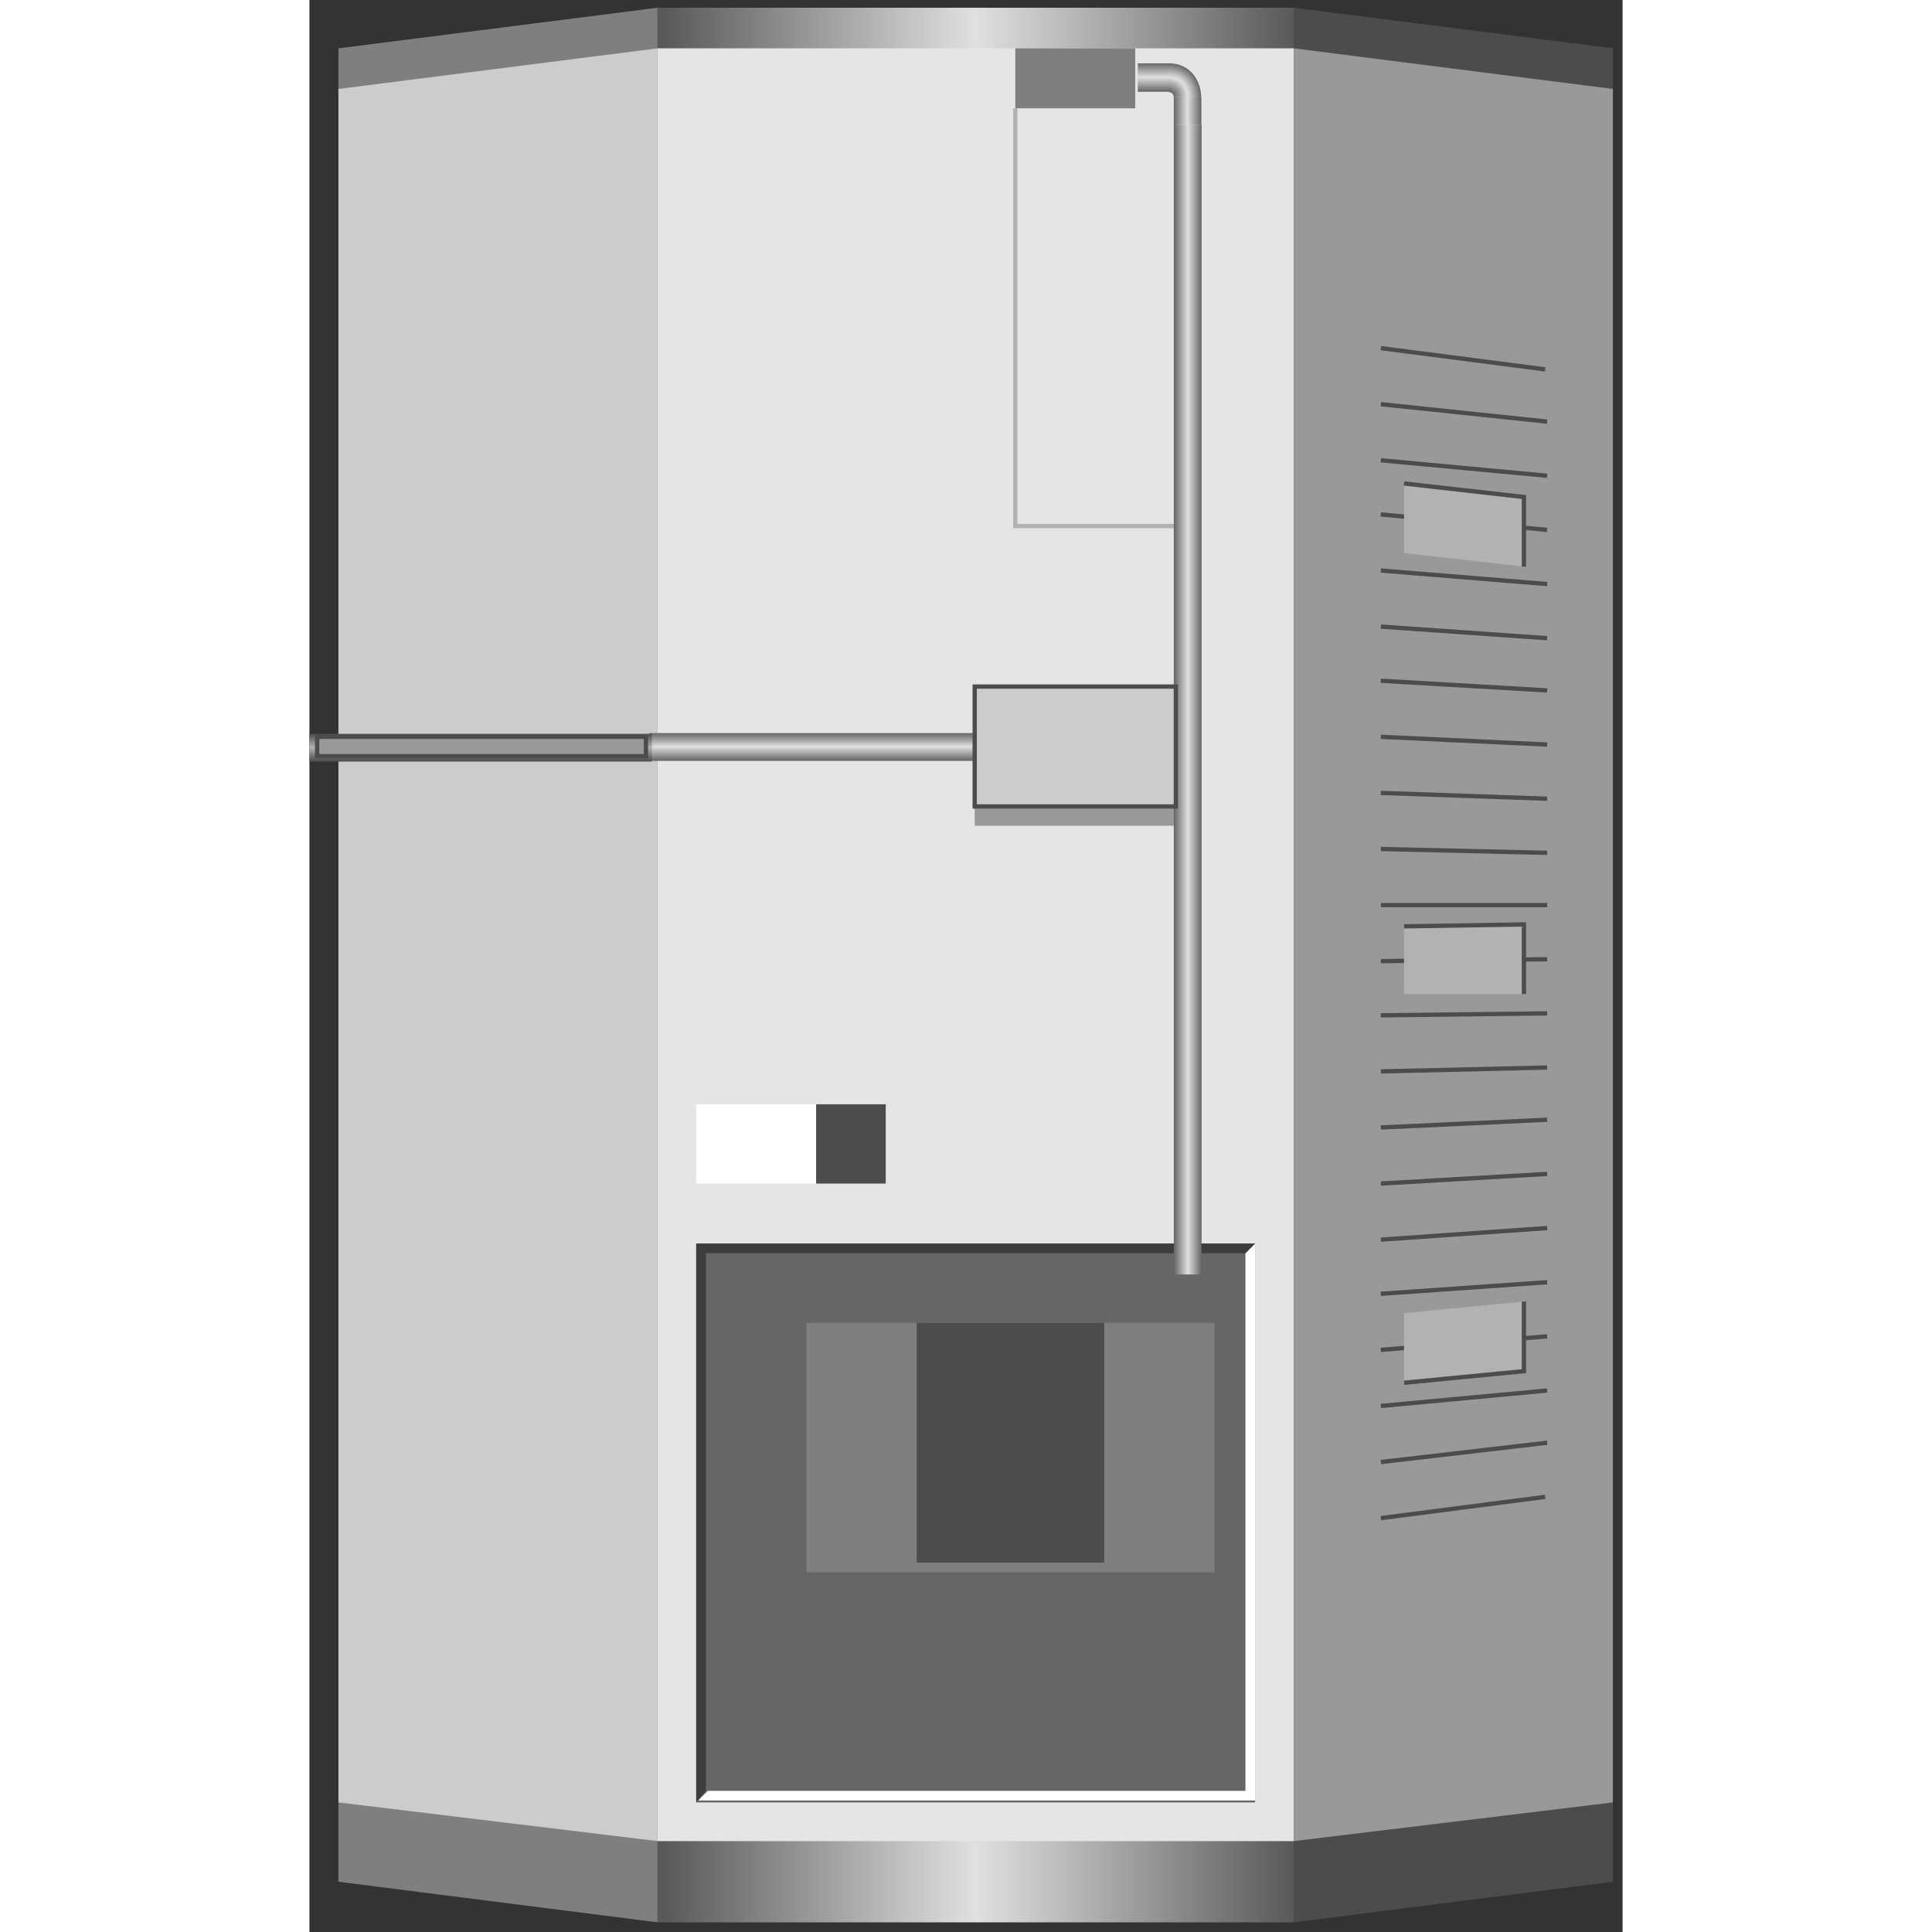 <svg version="1.1" xmlns="http://www.w3.org/2000/svg" xmlns:xlink="http://www.w3.org/1999/xlink" width="64px" height="64px" viewBox="0 0 76.464 112.5" enable-background="new 0 0 76.464 112.5" xml:space="preserve">
<rect x="0" y="0" width="76.464" height="112.5" fill="#333333" stroke="none"/>
<g id="Group_Handling_Unit">
	<path fill="#7F7F7F" d="M1.689,109.572l18.582,2.365V0.45L1.689,2.815V109.572z" />
	<path fill="#4C4C4C" d="M75.901,109.572l-18.581,2.365V0.45l18.581,2.365V109.572z" />
	<linearGradient id="SVGID_1_" gradientUnits="userSpaceOnUse" x1="20.27" y1="56.194" x2="57.32" y2="56.194">
		<stop offset="0.01" style="stop-color:#595959" />
		<stop offset="0.5" style="stop-color:#E0E0E0" />
		<stop offset="1" style="stop-color:#595959" />
	</linearGradient>
	<path fill="url(#SVGID_1_)" d="M57.32,111.938H20.271V0.45H57.32V111.938z" />
	<path fill="#E5E5E5" d="M57.32,2.815H20.271v104.392H57.32V2.815z" />
	<path fill="#CCCCCC" d="M1.689,104.955l18.582,2.252V2.815L1.689,5.18V104.955z" />
	<path fill="#999999" d="M75.901,104.955l-18.581,2.252V2.815L75.901,5.18V104.955z" />
</g>
<g id="Group_Vents">
	<path fill="none" stroke="#4C4C4C" stroke-width="0.25" d="M62.387,20.271l9.572,1.238" />
	<path fill="none" stroke="#4C4C4C" stroke-width="0.25" d="M62.387,23.536l9.685,1.014" />
	<path fill="none" stroke="#4C4C4C" stroke-width="0.25" d="M62.387,26.802l9.685,0.901" />
	<path fill="none" stroke="#4C4C4C" stroke-width="0.25" d="M62.387,29.955l9.685,0.901" />
	<path fill="none" stroke="#4C4C4C" stroke-width="0.25" d="M62.387,33.221l9.685,0.788" />
	<path fill="none" stroke="#4C4C4C" stroke-width="0.25" d="M62.387,36.486l9.685,0.676" />
	<path fill="none" stroke="#4C4C4C" stroke-width="0.25" d="M62.387,39.64l9.685,0.563" />
	<path fill="none" stroke="#4C4C4C" stroke-width="0.25" d="M62.387,42.905l9.685,0.451" />
	<path fill="none" stroke="#4C4C4C" stroke-width="0.25" d="M62.387,46.171l9.685,0.338" />
	<path fill="none" stroke="#4C4C4C" stroke-width="0.25" d="M62.387,49.437l9.685,0.225" />
	<path fill="none" stroke="#4C4C4C" stroke-width="0.25" d="M62.387,52.703h9.685" />
	<path fill="none" stroke="#4C4C4C" stroke-width="0.25" d="M62.387,55.968l9.685-0.112" />
	<path fill="none" stroke="#4C4C4C" stroke-width="0.25" d="M62.387,59.121l9.685-0.112" />
	<path fill="none" stroke="#4C4C4C" stroke-width="0.25" d="M62.387,62.387l9.685-0.225" />
	<path fill="none" stroke="#4C4C4C" stroke-width="0.25" d="M62.387,65.653l9.685-0.45" />
	<path fill="none" stroke="#4C4C4C" stroke-width="0.25" d="M62.387,68.919l9.685-0.563" />
	<path fill="none" stroke="#4C4C4C" stroke-width="0.25" d="M62.387,72.185l9.685-0.676" />
	<path fill="none" stroke="#4C4C4C" stroke-width="0.25" d="M62.387,75.338l9.685-0.676" />
	<path fill="none" stroke="#4C4C4C" stroke-width="0.25" d="M62.387,78.604l9.685-0.788" />
	<path fill="none" stroke="#4C4C4C" stroke-width="0.25" d="M62.387,81.869l9.685-0.9" />
	<path fill="none" stroke="#4C4C4C" stroke-width="0.25" d="M62.387,85.135l9.685-1.126" />
	<path fill="none" stroke="#4C4C4C" stroke-width="0.25" d="M62.387,88.4l9.572-1.238" />
	<path fill="none" stroke="#B2B2B2" stroke-width="0.25" d="M41.103,6.306v24.325h9.348" />
</g>
<g id="Group_Display">
	<path fill="#666666" d="M22.522,72.41h32.545v32.545H22.522V72.41z" />
	<path fill="#FFFFFF" d="M55.068,72.41v32.432H22.635l0.563-0.563h31.306V72.973L55.068,72.41z" />
	<path fill="#3D3D3D" d="M22.522,104.955V72.41h32.545l-0.563,0.563H23.085v31.307L22.522,104.955z" />
	<path fill="#FFFFFF" d="M22.522,64.302h6.982v4.617h-6.982V64.302z" />
	<path fill="#999999" d="M38.739,46.959h11.712v1.126H38.739V46.959z" />
	<path fill="#7F7F7F" d="M28.941,77.027h23.761v14.527H28.941V77.027z" />
	<path fill="#4C4C4C" d="M35.36,77.027h10.923v13.964H35.36V77.027z" />
	<path fill="#4C4C4C" d="M33.559,64.302h-4.054v4.617h4.054V64.302z" />
	<path fill="#7F7F7F" d="M41.103,6.306h6.982V2.815h-6.982V6.306z" />
</g>
<g id="Group_Vent_Lever">
	<path fill="#B2B2B2" d="M63.739,80.518l6.981-0.676v-4.054l-6.981,0.676V80.518z" />
	<path fill="#B2B2B2" d="M63.739,53.941l6.981-0.112v4.054h-6.981V53.941z" />
	<path fill="#B2B2B2" d="M63.739,28.153l6.981,0.788v4.054l-6.981-0.789V28.153z" />
	<path fill="none" stroke="#4C4C4C" stroke-width="0.25" d="M63.739,28.153l6.981,0.788v4.054" />
	<path fill="none" stroke="#4C4C4C" stroke-width="0.25" d="M63.739,80.518l6.981-0.676v-4.054" />
	<path fill="none" stroke="#4C4C4C" stroke-width="0.25" d="M63.739,53.941l6.981-0.112v4.054" />
</g>
<g id="Group_Pipes">
	
		<linearGradient id="SVGID_2_" gradientUnits="userSpaceOnUse" x1="37.806" y1="-43.661" x2="40.007" y2="-43.661" gradientTransform="matrix(0 -1 1 0 94.811 44.432)">
		<stop offset="0.01" style="stop-color:#595959" />
		<stop offset="0.5" style="stop-color:#E0E0E0" />
		<stop offset="1" style="stop-color:#595959" />
	</linearGradient>
	<path fill="url(#SVGID_2_)" d="M50.684,4.424c0.517,0,0.932,0.493,0.932,1.102c0,0.607-0.415,1.1-0.932,1.1" />
	
		<radialGradient id="SVGID_3_" cx="2.918" cy="33.833" r="2.264" gradientTransform="matrix(-0.061 -0.868 0.824 -0.063 22.439 10.23)" gradientUnits="userSpaceOnUse">
		<stop offset="0" style="stop-color:#595959" />
		<stop offset="0.08" style="stop-color:#666666" />
		<stop offset="0.22" style="stop-color:#888888" />
		<stop offset="0.41" style="stop-color:#BEBEBE" />
		<stop offset="0.52" style="stop-color:#E0E0E0" />
		<stop offset="0.64" style="stop-color:#C3C3C3" />
		<stop offset="0.89" style="stop-color:#787878" />
		<stop offset="1" style="stop-color:#545454" />
	</radialGradient>
	<path fill="url(#SVGID_3_)" d="M51.923,5.66c0-0.961-0.629-1.972-1.877-1.972l-0.004,1.671c0.219,0.034,0.272,0.131,0.285,0.295   C50.748,5.674,51.923,5.66,51.923,5.66z" />
	
		<linearGradient id="SVGID_4_" gradientUnits="userSpaceOnUse" x1="39.089" y1="-45.596" x2="40.744" y2="-45.596" gradientTransform="matrix(0 -1 1 0 94.811 44.432)">
		<stop offset="0.01" style="stop-color:#666666" />
		<stop offset="0.51" style="stop-color:#E0E0E0" />
		<stop offset="1" style="stop-color:#666666" />
	</linearGradient>
	<rect x="48.235" y="3.688" fill="url(#SVGID_4_)" width="1.961" height="1.655" />
	
		<linearGradient id="SVGID_5_" gradientUnits="userSpaceOnUse" x1="37.966" y1="-42.873" x2="37.966" y2="-44.478" gradientTransform="matrix(0 -1 1 0 94.811 44.432)">
		<stop offset="0.01" style="stop-color:#666666" />
		<stop offset="0.51" style="stop-color:#E0E0E0" />
		<stop offset="1" style="stop-color:#666666" />
	</linearGradient>
	<rect x="50.333" y="5.65" fill="url(#SVGID_5_)" width="1.605" height="1.633" />
	<linearGradient id="SVGID_6_" gradientUnits="userSpaceOnUse" x1="50.331" y1="40.748" x2="51.95" y2="40.748">
		<stop offset="0.01" style="stop-color:#666666" />
		<stop offset="0.51" style="stop-color:#E0E0E0" />
		<stop offset="1" style="stop-color:#666666" />
	</linearGradient>
	<rect x="50.332" y="7.283" fill="url(#SVGID_6_)" width="1.618" height="66.929" />
	
		<linearGradient id="SVGID_7_" gradientUnits="userSpaceOnUse" x1="-48.919" y1="105.037" x2="-47.3" y2="105.037" gradientTransform="matrix(4.489659e-011 -1 1 4.489659e-011 -75.607 -4.612)">
		<stop offset="0.01" style="stop-color:#666666" />
		<stop offset="0.51" style="stop-color:#E0E0E0" />
		<stop offset="1" style="stop-color:#666666" />
	</linearGradient>
	<rect x="19.776" y="42.688" fill="url(#SVGID_7_)" width="19.306" height="1.618" />
	
		<linearGradient id="SVGID_8_" gradientUnits="userSpaceOnUse" x1="-48.959" y1="85.579" x2="-47.341" y2="85.579" gradientTransform="matrix(4.489659e-011 -1 1 4.489659e-011 -75.607 -4.612)">
		<stop offset="0.01" style="stop-color:#4D4D4D" />
		<stop offset="0.51" style="stop-color:#B2B2B2" />
		<stop offset="1" style="stop-color:#4D4D4D" />
	</linearGradient>
	<rect y="42.729" fill="url(#SVGID_8_)" width="19.943" height="1.618" />
	<path fill="#999999" stroke="#4C4C4C" stroke-width="0.25" d="M19.595,44.032H0.451v-1.126h19.144V44.032z" />
</g>
<g id="Group_Pipe_Junction">
	<path fill="#CCCCCC" stroke="#4C4C4C" stroke-width="0.25" d="M38.739,39.978h11.712v6.982H38.739V39.978z" />
</g>
</svg>